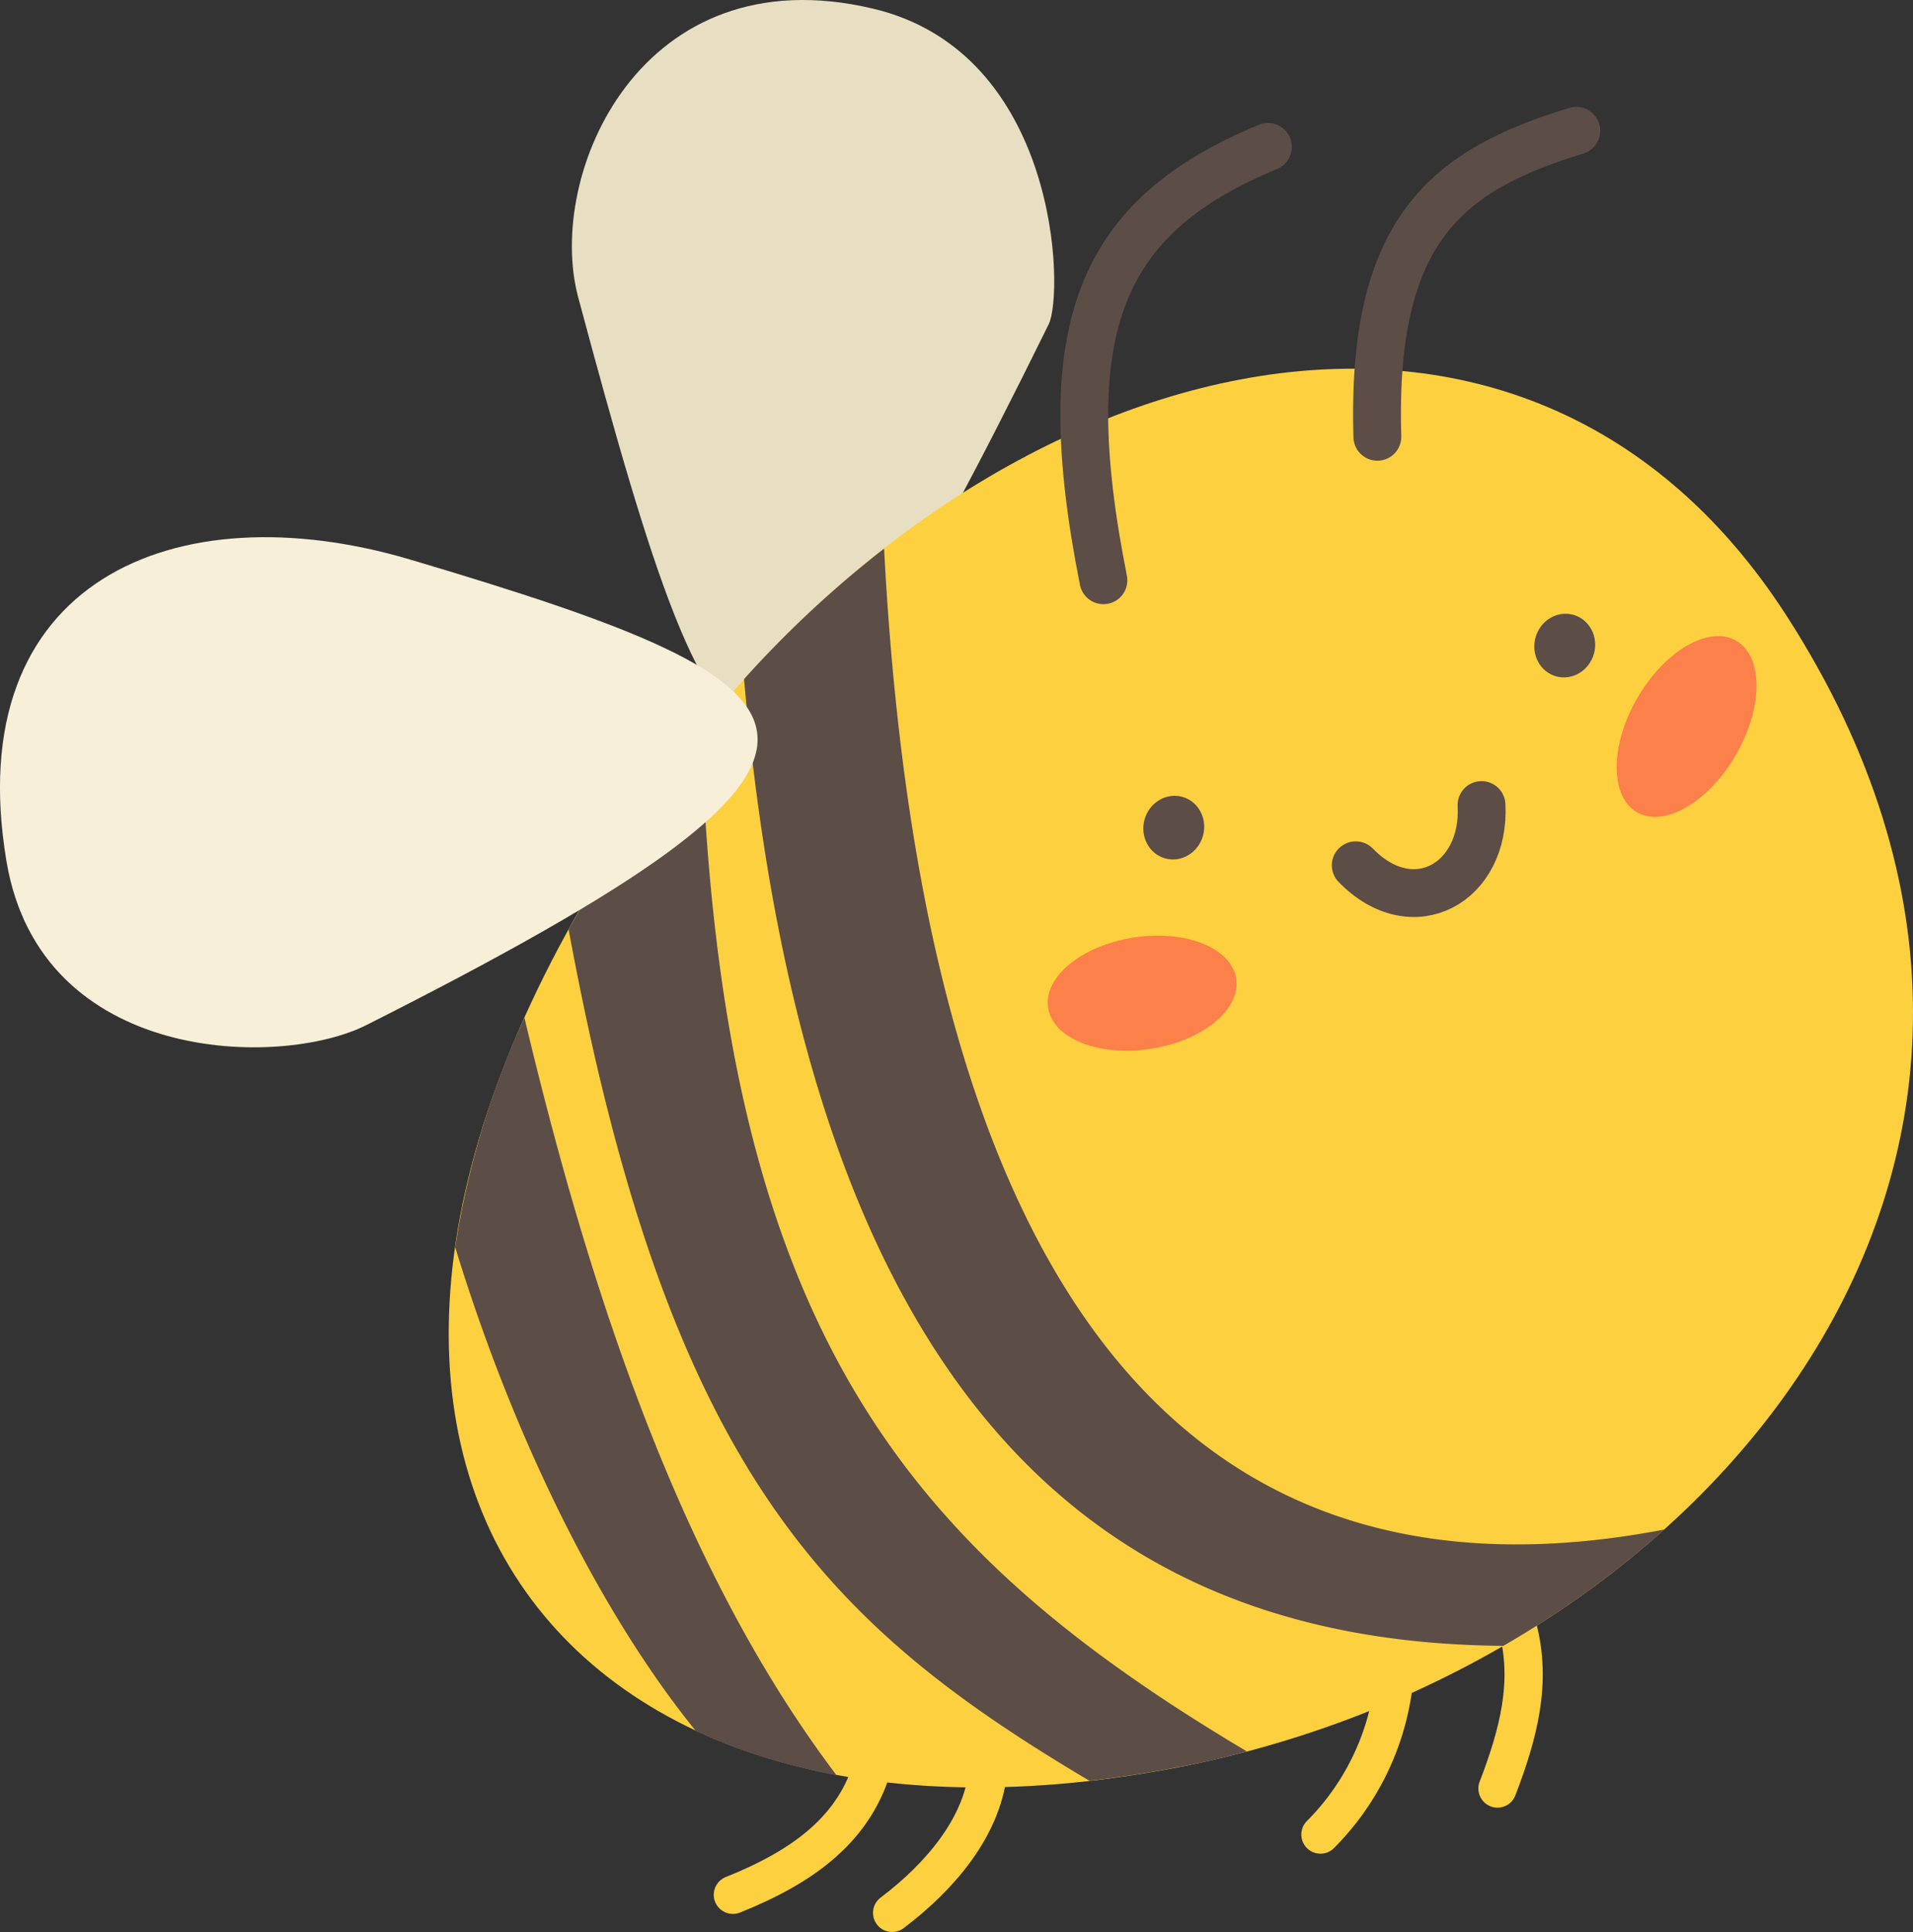 <svg xmlns="http://www.w3.org/2000/svg" viewBox="0 0 200 202"><rect x="0" y="0" width="200" height="202" fill="#333333" stroke="none"/><defs><style>.cls-1{fill:#e8dfc2;}.cls-2{fill:#fdd040;}.cls-3,.cls-6{fill:none;stroke-linecap:round;}.cls-3{stroke:#5c4d46;stroke-miterlimit:10;stroke-width:5px;}.cls-4{fill:#5c4d46;}.cls-5{fill:#fb804a;}.cls-6{stroke:#fdd040;stroke-linejoin:round;stroke-width:4px;}.cls-7{fill:#f7efd8;}</style></defs><g id="Layer_2" data-name="Layer 2"><g id="Layer_1-2" data-name="Layer 1"><path class="cls-1" d="M91.26.9c19.44,4.6,20,29.67,18.38,33-29.46,59.83-33.7,55-49.19-2.81C57,18.23,67-4.84,91.26.9Z"/><path class="cls-2" d="M186.82,64.44c36.51,56.78-8.71,109.82-63.86,120.38C55.24,197.79,21,148.08,70.06,80.58,101.69,37.06,158.5,20.4,186.82,64.44Z"/><path class="cls-3" d="M115.36,60.67c-5.28-26.54-.3-38.07,17.2-45.31"/><path class="cls-3" d="M144,45.67c-.64-21.63,7.23-27.87,20.8-32"/><ellipse class="cls-4" cx="122.72" cy="86.54" rx="3.34" ry="3.17" transform="translate(6.36 181.46) rotate(-74.4)"/><ellipse class="cls-4" cx="163.6" cy="67.5" rx="3.34" ry="3.17" transform="translate(54.58 206.92) rotate(-74.4)"/><path class="cls-3" d="M141.74,90.47c6,6.16,13.58,1.81,13.15-6.3"/><ellipse class="cls-5" cx="119.41" cy="103.85" rx="9.95" ry="5.89" transform="translate(-14.54 19.58) rotate(-8.84)"/><ellipse class="cls-5" cx="176.33" cy="75.95" rx="10.36" ry="5.95" transform="translate(22.27 190.53) rotate(-59.94)"/><path class="cls-6" d="M76.62,198.11c7.51-3,12.81-7,14.67-13.7"/><path class="cls-6" d="M93.27,200c5.16-3.9,9.33-9,10-14.61"/><path class="cls-6" d="M138.05,191.81a26.86,26.86,0,0,0,7.61-15.41"/><path class="cls-6" d="M156.56,187c2.19-5.71,3.62-11.12,2.1-16.83"/><path class="cls-4" d="M157.17,172.08A100.69,100.69,0,0,0,174,159.92c-47.66,9.15-77.35-21.66-81.57-102.56A112.94,112.94,0,0,0,77.79,71C84.61,149,117.17,171.77,157.17,172.08Z"/><path class="cls-4" d="M130.37,183.13c-35.5-21.15-55-43.95-57.08-106.78q-1.65,2.07-3.23,4.23A159.24,159.24,0,0,0,59.45,97.19c10.46,56.62,27,72.71,54.45,89,2.95-.34,6-.79,9.06-1.39C125.45,184.35,127.92,183.78,130.37,183.13Z"/><path class="cls-4" d="M54.83,106.41a89.74,89.74,0,0,0-7.24,24c6.68,21.8,16.14,39.48,25.16,50.57a61,61,0,0,0,14.7,4.62C72.41,165.7,62.54,138.87,54.83,106.41Z"/><path class="cls-7" d="M.68,90.07C-4.25,60.72,18.33,51.23,42.87,58.5,88.3,72,95.83,78.16,38.3,107.18,29.35,111.7,4.26,111.35.68,90.07Z"/></g></g></svg>